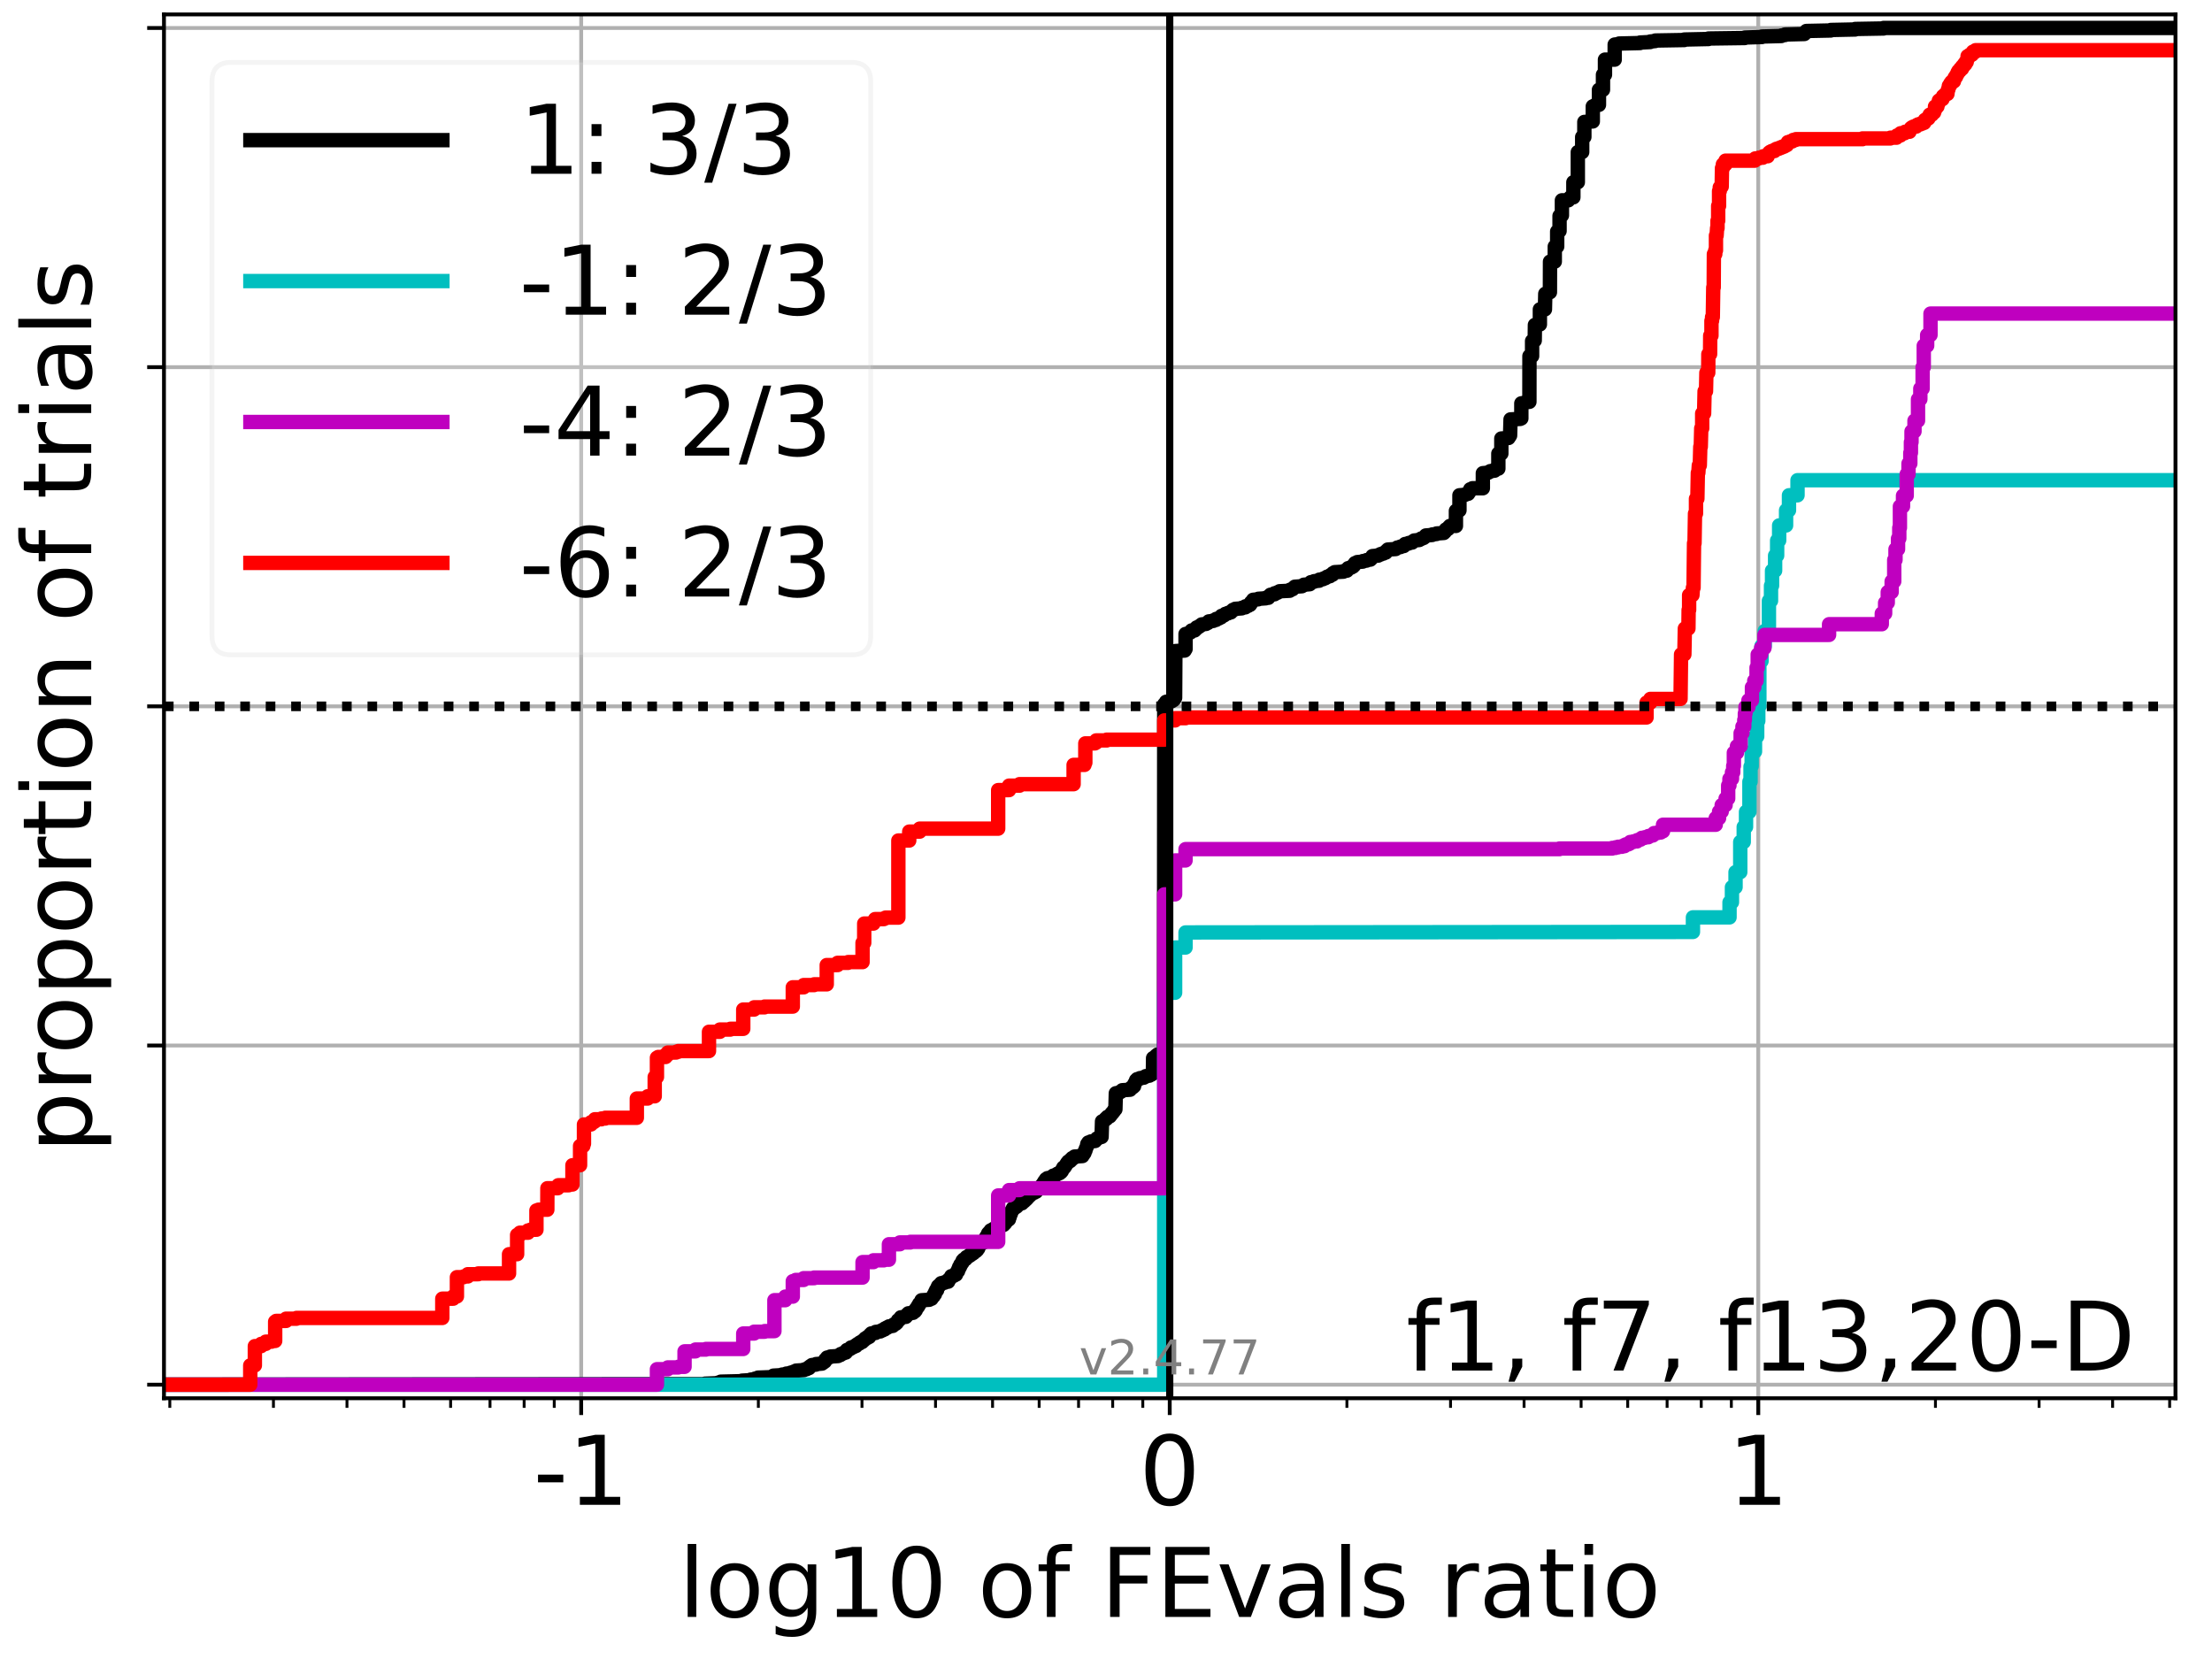 <?xml version="1.0" encoding="utf-8" standalone="no"?>
<!DOCTYPE svg PUBLIC "-//W3C//DTD SVG 1.1//EN"
  "http://www.w3.org/Graphics/SVG/1.1/DTD/svg11.dtd">
<!-- Created with matplotlib (https://matplotlib.org/) -->
<svg height="345.6pt" version="1.1" viewBox="0 0 460.8 345.6" width="460.8pt" xmlns="http://www.w3.org/2000/svg" xmlns:xlink="http://www.w3.org/1999/xlink">
 <defs>
  <style type="text/css">*{stroke-linecap:butt;stroke-linejoin:round;}</style>
 </defs>
 <g id="figure_1">
  <g id="patch_1">
   <path d="M 0 345.6 
L 460.8 345.6 
L 460.8 0 
L 0 0 
z
" style="fill:#ffffff;"/>
  </g>
  <g id="axes_1">
   <g id="patch_2">
    <path d="M 34.16 291.28 
L 453.192 291.28 
L 453.192 3 
L 34.16 3 
z
" style="fill:#ffffff;"/>
   </g>
   <g id="matplotlib.axis_1">
    <g id="xtick_1">
     <g id="line2d_1">
      <path clip-path="url(#p293ba04151)" d="M 121.071 291.28 
L 121.071 3 
" style="fill:none;stroke:#b0b0b0;stroke-linecap:square;stroke-width:0.8;"/>
     </g>
     <g id="line2d_2">
      <defs>
       <path d="M 0 0 
L 0 3.5 
" id="m2ab385f019" style="stroke:#000000;stroke-width:0.8;"/>
      </defs>
      <g>
       <use style="stroke:#000000;stroke-width:0.8;" x="121.071" xlink:href="#m2ab385f019" y="291.28"/>
      </g>
     </g>
     <g id="text_1">
      <!-- -1 -->
      <g transform="translate(111.101 313.477)scale(0.2 -0.2)">
       <defs>
        <path d="M 4.891 31.391 
L 31.203 31.391 
L 31.203 23.391 
L 4.891 23.391 
z
" id="DejaVuSans-45"/>
        <path d="M 12.406 8.297 
L 28.516 8.297 
L 28.516 63.922 
L 10.984 60.406 
L 10.984 69.391 
L 28.422 72.906 
L 38.281 72.906 
L 38.281 8.297 
L 54.391 8.297 
L 54.391 0 
L 12.406 0 
z
" id="DejaVuSans-49"/>
       </defs>
       <use xlink:href="#DejaVuSans-45"/>
       <use x="36.084" xlink:href="#DejaVuSans-49"/>
      </g>
     </g>
    </g>
    <g id="xtick_2">
     <g id="line2d_3">
      <path clip-path="url(#p293ba04151)" d="M 243.676 291.28 
L 243.676 3 
" style="fill:none;stroke:#b0b0b0;stroke-linecap:square;stroke-width:0.8;"/>
     </g>
     <g id="line2d_4">
      <g>
       <use style="stroke:#000000;stroke-width:0.8;" x="243.676" xlink:href="#m2ab385f019" y="291.28"/>
      </g>
     </g>
     <g id="text_2">
      <!-- 0 -->
      <g transform="translate(237.314 313.477)scale(0.2 -0.2)">
       <defs>
        <path d="M 31.781 66.406 
Q 24.172 66.406 20.328 58.906 
Q 16.5 51.422 16.5 36.375 
Q 16.5 21.391 20.328 13.891 
Q 24.172 6.391 31.781 6.391 
Q 39.453 6.391 43.281 13.891 
Q 47.125 21.391 47.125 36.375 
Q 47.125 51.422 43.281 58.906 
Q 39.453 66.406 31.781 66.406 
z
M 31.781 74.219 
Q 44.047 74.219 50.516 64.516 
Q 56.984 54.828 56.984 36.375 
Q 56.984 17.969 50.516 8.266 
Q 44.047 -1.422 31.781 -1.422 
Q 19.531 -1.422 13.062 8.266 
Q 6.594 17.969 6.594 36.375 
Q 6.594 54.828 13.062 64.516 
Q 19.531 74.219 31.781 74.219 
z
" id="DejaVuSans-48"/>
       </defs>
       <use xlink:href="#DejaVuSans-48"/>
      </g>
     </g>
    </g>
    <g id="xtick_3">
     <g id="line2d_5">
      <path clip-path="url(#p293ba04151)" d="M 366.281 291.28 
L 366.281 3 
" style="fill:none;stroke:#b0b0b0;stroke-linecap:square;stroke-width:0.8;"/>
     </g>
     <g id="line2d_6">
      <g>
       <use style="stroke:#000000;stroke-width:0.8;" x="366.281" xlink:href="#m2ab385f019" y="291.28"/>
      </g>
     </g>
     <g id="text_3">
      <!-- 1 -->
      <g transform="translate(359.919 313.477)scale(0.2 -0.2)">
       <use xlink:href="#DejaVuSans-49"/>
      </g>
     </g>
    </g>
    <g id="xtick_4">
     <g id="line2d_7">
      <defs>
       <path d="M 0 0 
L 0 2 
" id="mdf115414f2" style="stroke:#000000;stroke-width:0.6;"/>
      </defs>
      <g>
       <use style="stroke:#000000;stroke-width:0.6;" x="35.374" xlink:href="#mdf115414f2" y="291.28"/>
      </g>
     </g>
    </g>
    <g id="xtick_5">
     <g id="line2d_8">
      <g>
       <use style="stroke:#000000;stroke-width:0.6;" x="56.963" xlink:href="#mdf115414f2" y="291.28"/>
      </g>
     </g>
    </g>
    <g id="xtick_6">
     <g id="line2d_9">
      <g>
       <use style="stroke:#000000;stroke-width:0.6;" x="72.281" xlink:href="#mdf115414f2" y="291.28"/>
      </g>
     </g>
    </g>
    <g id="xtick_7">
     <g id="line2d_10">
      <g>
       <use style="stroke:#000000;stroke-width:0.6;" x="84.163" xlink:href="#mdf115414f2" y="291.28"/>
      </g>
     </g>
    </g>
    <g id="xtick_8">
     <g id="line2d_11">
      <g>
       <use style="stroke:#000000;stroke-width:0.6;" x="93.871" xlink:href="#mdf115414f2" y="291.28"/>
      </g>
     </g>
    </g>
    <g id="xtick_9">
     <g id="line2d_12">
      <g>
       <use style="stroke:#000000;stroke-width:0.6;" x="102.079" xlink:href="#mdf115414f2" y="291.28"/>
      </g>
     </g>
    </g>
    <g id="xtick_10">
     <g id="line2d_13">
      <g>
       <use style="stroke:#000000;stroke-width:0.6;" x="109.189" xlink:href="#mdf115414f2" y="291.28"/>
      </g>
     </g>
    </g>
    <g id="xtick_11">
     <g id="line2d_14">
      <g>
       <use style="stroke:#000000;stroke-width:0.6;" x="115.461" xlink:href="#mdf115414f2" y="291.28"/>
      </g>
     </g>
    </g>
    <g id="xtick_12">
     <g id="line2d_15">
      <g>
       <use style="stroke:#000000;stroke-width:0.6;" x="157.979" xlink:href="#mdf115414f2" y="291.28"/>
      </g>
     </g>
    </g>
    <g id="xtick_13">
     <g id="line2d_16">
      <g>
       <use style="stroke:#000000;stroke-width:0.6;" x="179.568" xlink:href="#mdf115414f2" y="291.28"/>
      </g>
     </g>
    </g>
    <g id="xtick_14">
     <g id="line2d_17">
      <g>
       <use style="stroke:#000000;stroke-width:0.6;" x="194.887" xlink:href="#mdf115414f2" y="291.28"/>
      </g>
     </g>
    </g>
    <g id="xtick_15">
     <g id="line2d_18">
      <g>
       <use style="stroke:#000000;stroke-width:0.6;" x="206.768" xlink:href="#mdf115414f2" y="291.28"/>
      </g>
     </g>
    </g>
    <g id="xtick_16">
     <g id="line2d_19">
      <g>
       <use style="stroke:#000000;stroke-width:0.6;" x="216.476" xlink:href="#mdf115414f2" y="291.28"/>
      </g>
     </g>
    </g>
    <g id="xtick_17">
     <g id="line2d_20">
      <g>
       <use style="stroke:#000000;stroke-width:0.6;" x="224.684" xlink:href="#mdf115414f2" y="291.28"/>
      </g>
     </g>
    </g>
    <g id="xtick_18">
     <g id="line2d_21">
      <g>
       <use style="stroke:#000000;stroke-width:0.6;" x="231.794" xlink:href="#mdf115414f2" y="291.28"/>
      </g>
     </g>
    </g>
    <g id="xtick_19">
     <g id="line2d_22">
      <g>
       <use style="stroke:#000000;stroke-width:0.6;" x="238.066" xlink:href="#mdf115414f2" y="291.28"/>
      </g>
     </g>
    </g>
    <g id="xtick_20">
     <g id="line2d_23">
      <g>
       <use style="stroke:#000000;stroke-width:0.6;" x="280.584" xlink:href="#mdf115414f2" y="291.28"/>
      </g>
     </g>
    </g>
    <g id="xtick_21">
     <g id="line2d_24">
      <g>
       <use style="stroke:#000000;stroke-width:0.6;" x="302.174" xlink:href="#mdf115414f2" y="291.28"/>
      </g>
     </g>
    </g>
    <g id="xtick_22">
     <g id="line2d_25">
      <g>
       <use style="stroke:#000000;stroke-width:0.6;" x="317.492" xlink:href="#mdf115414f2" y="291.28"/>
      </g>
     </g>
    </g>
    <g id="xtick_23">
     <g id="line2d_26">
      <g>
       <use style="stroke:#000000;stroke-width:0.6;" x="329.373" xlink:href="#mdf115414f2" y="291.28"/>
      </g>
     </g>
    </g>
    <g id="xtick_24">
     <g id="line2d_27">
      <g>
       <use style="stroke:#000000;stroke-width:0.6;" x="339.081" xlink:href="#mdf115414f2" y="291.28"/>
      </g>
     </g>
    </g>
    <g id="xtick_25">
     <g id="line2d_28">
      <g>
       <use style="stroke:#000000;stroke-width:0.6;" x="347.289" xlink:href="#mdf115414f2" y="291.28"/>
      </g>
     </g>
    </g>
    <g id="xtick_26">
     <g id="line2d_29">
      <g>
       <use style="stroke:#000000;stroke-width:0.6;" x="354.399" xlink:href="#mdf115414f2" y="291.28"/>
      </g>
     </g>
    </g>
    <g id="xtick_27">
     <g id="line2d_30">
      <g>
       <use style="stroke:#000000;stroke-width:0.6;" x="360.671" xlink:href="#mdf115414f2" y="291.28"/>
      </g>
     </g>
    </g>
    <g id="xtick_28">
     <g id="line2d_31">
      <g>
       <use style="stroke:#000000;stroke-width:0.6;" x="403.189" xlink:href="#mdf115414f2" y="291.28"/>
      </g>
     </g>
    </g>
    <g id="xtick_29">
     <g id="line2d_32">
      <g>
       <use style="stroke:#000000;stroke-width:0.6;" x="424.779" xlink:href="#mdf115414f2" y="291.28"/>
      </g>
     </g>
    </g>
    <g id="xtick_30">
     <g id="line2d_33">
      <g>
       <use style="stroke:#000000;stroke-width:0.6;" x="440.097" xlink:href="#mdf115414f2" y="291.28"/>
      </g>
     </g>
    </g>
    <g id="xtick_31">
     <g id="line2d_34">
      <g>
       <use style="stroke:#000000;stroke-width:0.6;" x="451.978" xlink:href="#mdf115414f2" y="291.28"/>
      </g>
     </g>
    </g>
    <g id="text_4">
     <!-- log10 of FEvals ratio -->
     <g transform="translate(141.371 336.833)scale(0.2 -0.2)">
      <defs>
       <path d="M 9.422 75.984 
L 18.406 75.984 
L 18.406 0 
L 9.422 0 
z
" id="DejaVuSans-108"/>
       <path d="M 30.609 48.391 
Q 23.391 48.391 19.188 42.75 
Q 14.984 37.109 14.984 27.297 
Q 14.984 17.484 19.156 11.844 
Q 23.344 6.203 30.609 6.203 
Q 37.797 6.203 41.984 11.859 
Q 46.188 17.531 46.188 27.297 
Q 46.188 37.016 41.984 42.703 
Q 37.797 48.391 30.609 48.391 
z
M 30.609 56 
Q 42.328 56 49.016 48.375 
Q 55.719 40.766 55.719 27.297 
Q 55.719 13.875 49.016 6.219 
Q 42.328 -1.422 30.609 -1.422 
Q 18.844 -1.422 12.172 6.219 
Q 5.516 13.875 5.516 27.297 
Q 5.516 40.766 12.172 48.375 
Q 18.844 56 30.609 56 
z
" id="DejaVuSans-111"/>
       <path d="M 45.406 27.984 
Q 45.406 37.75 41.375 43.109 
Q 37.359 48.484 30.078 48.484 
Q 22.859 48.484 18.828 43.109 
Q 14.797 37.75 14.797 27.984 
Q 14.797 18.266 18.828 12.891 
Q 22.859 7.516 30.078 7.516 
Q 37.359 7.516 41.375 12.891 
Q 45.406 18.266 45.406 27.984 
z
M 54.391 6.781 
Q 54.391 -7.172 48.188 -13.984 
Q 42 -20.797 29.203 -20.797 
Q 24.469 -20.797 20.266 -20.094 
Q 16.062 -19.391 12.109 -17.922 
L 12.109 -9.188 
Q 16.062 -11.328 19.922 -12.344 
Q 23.781 -13.375 27.781 -13.375 
Q 36.625 -13.375 41.016 -8.766 
Q 45.406 -4.156 45.406 5.172 
L 45.406 9.625 
Q 42.625 4.781 38.281 2.391 
Q 33.938 0 27.875 0 
Q 17.828 0 11.672 7.656 
Q 5.516 15.328 5.516 27.984 
Q 5.516 40.672 11.672 48.328 
Q 17.828 56 27.875 56 
Q 33.938 56 38.281 53.609 
Q 42.625 51.219 45.406 46.391 
L 45.406 54.688 
L 54.391 54.688 
z
" id="DejaVuSans-103"/>
       <path id="DejaVuSans-32"/>
       <path d="M 37.109 75.984 
L 37.109 68.5 
L 28.516 68.5 
Q 23.688 68.5 21.797 66.547 
Q 19.922 64.594 19.922 59.516 
L 19.922 54.688 
L 34.719 54.688 
L 34.719 47.703 
L 19.922 47.703 
L 19.922 0 
L 10.891 0 
L 10.891 47.703 
L 2.297 47.703 
L 2.297 54.688 
L 10.891 54.688 
L 10.891 58.5 
Q 10.891 67.625 15.141 71.797 
Q 19.391 75.984 28.609 75.984 
z
" id="DejaVuSans-102"/>
       <path d="M 9.812 72.906 
L 51.703 72.906 
L 51.703 64.594 
L 19.672 64.594 
L 19.672 43.109 
L 48.578 43.109 
L 48.578 34.812 
L 19.672 34.812 
L 19.672 0 
L 9.812 0 
z
" id="DejaVuSans-70"/>
       <path d="M 9.812 72.906 
L 55.906 72.906 
L 55.906 64.594 
L 19.672 64.594 
L 19.672 43.016 
L 54.391 43.016 
L 54.391 34.719 
L 19.672 34.719 
L 19.672 8.297 
L 56.781 8.297 
L 56.781 0 
L 9.812 0 
z
" id="DejaVuSans-69"/>
       <path d="M 2.984 54.688 
L 12.5 54.688 
L 29.594 8.797 
L 46.688 54.688 
L 56.203 54.688 
L 35.688 0 
L 23.484 0 
z
" id="DejaVuSans-118"/>
       <path d="M 34.281 27.484 
Q 23.391 27.484 19.188 25 
Q 14.984 22.516 14.984 16.5 
Q 14.984 11.719 18.141 8.906 
Q 21.297 6.109 26.703 6.109 
Q 34.188 6.109 38.703 11.406 
Q 43.219 16.703 43.219 25.484 
L 43.219 27.484 
z
M 52.203 31.203 
L 52.203 0 
L 43.219 0 
L 43.219 8.297 
Q 40.141 3.328 35.547 0.953 
Q 30.953 -1.422 24.312 -1.422 
Q 15.922 -1.422 10.953 3.297 
Q 6 8.016 6 15.922 
Q 6 25.141 12.172 29.828 
Q 18.359 34.516 30.609 34.516 
L 43.219 34.516 
L 43.219 35.406 
Q 43.219 41.609 39.141 45 
Q 35.062 48.391 27.688 48.391 
Q 23 48.391 18.547 47.266 
Q 14.109 46.141 10.016 43.891 
L 10.016 52.203 
Q 14.938 54.109 19.578 55.047 
Q 24.219 56 28.609 56 
Q 40.484 56 46.344 49.844 
Q 52.203 43.703 52.203 31.203 
z
" id="DejaVuSans-97"/>
       <path d="M 44.281 53.078 
L 44.281 44.578 
Q 40.484 46.531 36.375 47.5 
Q 32.281 48.484 27.875 48.484 
Q 21.188 48.484 17.844 46.438 
Q 14.5 44.391 14.5 40.281 
Q 14.5 37.156 16.891 35.375 
Q 19.281 33.594 26.516 31.984 
L 29.594 31.297 
Q 39.156 29.25 43.188 25.516 
Q 47.219 21.781 47.219 15.094 
Q 47.219 7.469 41.188 3.016 
Q 35.156 -1.422 24.609 -1.422 
Q 20.219 -1.422 15.453 -0.562 
Q 10.688 0.297 5.422 2 
L 5.422 11.281 
Q 10.406 8.688 15.234 7.391 
Q 20.062 6.109 24.812 6.109 
Q 31.156 6.109 34.562 8.281 
Q 37.984 10.453 37.984 14.406 
Q 37.984 18.062 35.516 20.016 
Q 33.062 21.969 24.703 23.781 
L 21.578 24.516 
Q 13.234 26.266 9.516 29.906 
Q 5.812 33.547 5.812 39.891 
Q 5.812 47.609 11.281 51.797 
Q 16.75 56 26.812 56 
Q 31.781 56 36.172 55.266 
Q 40.578 54.547 44.281 53.078 
z
" id="DejaVuSans-115"/>
       <path d="M 41.109 46.297 
Q 39.594 47.172 37.812 47.578 
Q 36.031 48 33.891 48 
Q 26.266 48 22.188 43.047 
Q 18.109 38.094 18.109 28.812 
L 18.109 0 
L 9.078 0 
L 9.078 54.688 
L 18.109 54.688 
L 18.109 46.188 
Q 20.953 51.172 25.484 53.578 
Q 30.031 56 36.531 56 
Q 37.453 56 38.578 55.875 
Q 39.703 55.766 41.062 55.516 
z
" id="DejaVuSans-114"/>
       <path d="M 18.312 70.219 
L 18.312 54.688 
L 36.812 54.688 
L 36.812 47.703 
L 18.312 47.703 
L 18.312 18.016 
Q 18.312 11.328 20.141 9.422 
Q 21.969 7.516 27.594 7.516 
L 36.812 7.516 
L 36.812 0 
L 27.594 0 
Q 17.188 0 13.234 3.875 
Q 9.281 7.766 9.281 18.016 
L 9.281 47.703 
L 2.688 47.703 
L 2.688 54.688 
L 9.281 54.688 
L 9.281 70.219 
z
" id="DejaVuSans-116"/>
       <path d="M 9.422 54.688 
L 18.406 54.688 
L 18.406 0 
L 9.422 0 
z
M 9.422 75.984 
L 18.406 75.984 
L 18.406 64.594 
L 9.422 64.594 
z
" id="DejaVuSans-105"/>
      </defs>
      <use xlink:href="#DejaVuSans-108"/>
      <use x="27.783" xlink:href="#DejaVuSans-111"/>
      <use x="88.965" xlink:href="#DejaVuSans-103"/>
      <use x="152.441" xlink:href="#DejaVuSans-49"/>
      <use x="216.064" xlink:href="#DejaVuSans-48"/>
      <use x="279.688" xlink:href="#DejaVuSans-32"/>
      <use x="311.475" xlink:href="#DejaVuSans-111"/>
      <use x="372.656" xlink:href="#DejaVuSans-102"/>
      <use x="407.861" xlink:href="#DejaVuSans-32"/>
      <use x="439.648" xlink:href="#DejaVuSans-70"/>
      <use x="497.168" xlink:href="#DejaVuSans-69"/>
      <use x="560.352" xlink:href="#DejaVuSans-118"/>
      <use x="619.531" xlink:href="#DejaVuSans-97"/>
      <use x="680.811" xlink:href="#DejaVuSans-108"/>
      <use x="708.594" xlink:href="#DejaVuSans-115"/>
      <use x="760.693" xlink:href="#DejaVuSans-32"/>
      <use x="792.48" xlink:href="#DejaVuSans-114"/>
      <use x="833.594" xlink:href="#DejaVuSans-97"/>
      <use x="894.873" xlink:href="#DejaVuSans-116"/>
      <use x="934.082" xlink:href="#DejaVuSans-105"/>
      <use x="961.865" xlink:href="#DejaVuSans-111"/>
     </g>
    </g>
   </g>
   <g id="matplotlib.axis_2">
    <g id="ytick_1">
     <g id="line2d_35">
      <path clip-path="url(#p293ba04151)" d="M 34.16 288.454 
L 453.192 288.454 
" style="fill:none;stroke:#b0b0b0;stroke-linecap:square;stroke-width:0.8;"/>
     </g>
     <g id="line2d_36">
      <defs>
       <path d="M 0 0 
L -3.5 0 
" id="m268d0b334c" style="stroke:#000000;stroke-width:0.8;"/>
      </defs>
      <g>
       <use style="stroke:#000000;stroke-width:0.8;" x="34.16" xlink:href="#m268d0b334c" y="288.454"/>
      </g>
     </g>
    </g>
    <g id="ytick_2">
     <g id="line2d_37">
      <path clip-path="url(#p293ba04151)" d="M 34.16 217.797 
L 453.192 217.797 
" style="fill:none;stroke:#b0b0b0;stroke-linecap:square;stroke-width:0.8;"/>
     </g>
     <g id="line2d_38">
      <g>
       <use style="stroke:#000000;stroke-width:0.8;" x="34.16" xlink:href="#m268d0b334c" y="217.797"/>
      </g>
     </g>
    </g>
    <g id="ytick_3">
     <g id="line2d_39">
      <path clip-path="url(#p293ba04151)" d="M 34.16 147.14 
L 453.192 147.14 
" style="fill:none;stroke:#b0b0b0;stroke-linecap:square;stroke-width:0.8;"/>
     </g>
     <g id="line2d_40">
      <g>
       <use style="stroke:#000000;stroke-width:0.8;" x="34.16" xlink:href="#m268d0b334c" y="147.14"/>
      </g>
     </g>
    </g>
    <g id="ytick_4">
     <g id="line2d_41">
      <path clip-path="url(#p293ba04151)" d="M 34.16 76.483 
L 453.192 76.483 
" style="fill:none;stroke:#b0b0b0;stroke-linecap:square;stroke-width:0.8;"/>
     </g>
     <g id="line2d_42">
      <g>
       <use style="stroke:#000000;stroke-width:0.8;" x="34.16" xlink:href="#m268d0b334c" y="76.483"/>
      </g>
     </g>
    </g>
    <g id="ytick_5">
     <g id="line2d_43">
      <path clip-path="url(#p293ba04151)" d="M 34.16 5.826 
L 453.192 5.826 
" style="fill:none;stroke:#b0b0b0;stroke-linecap:square;stroke-width:0.8;"/>
     </g>
     <g id="line2d_44">
      <g>
       <use style="stroke:#000000;stroke-width:0.8;" x="34.16" xlink:href="#m268d0b334c" y="5.826"/>
      </g>
     </g>
    </g>
    <g id="text_5">
     <!-- proportion of trials -->
     <g transform="translate(19.001 240.146)rotate(-90)scale(0.2 -0.2)">
      <defs>
       <path d="M 18.109 8.203 
L 18.109 -20.797 
L 9.078 -20.797 
L 9.078 54.688 
L 18.109 54.688 
L 18.109 46.391 
Q 20.953 51.266 25.266 53.625 
Q 29.594 56 35.594 56 
Q 45.562 56 51.781 48.094 
Q 58.016 40.188 58.016 27.297 
Q 58.016 14.406 51.781 6.484 
Q 45.562 -1.422 35.594 -1.422 
Q 29.594 -1.422 25.266 0.953 
Q 20.953 3.328 18.109 8.203 
z
M 48.688 27.297 
Q 48.688 37.203 44.609 42.844 
Q 40.531 48.484 33.406 48.484 
Q 26.266 48.484 22.188 42.844 
Q 18.109 37.203 18.109 27.297 
Q 18.109 17.391 22.188 11.75 
Q 26.266 6.109 33.406 6.109 
Q 40.531 6.109 44.609 11.75 
Q 48.688 17.391 48.688 27.297 
z
" id="DejaVuSans-112"/>
       <path d="M 54.891 33.016 
L 54.891 0 
L 45.906 0 
L 45.906 32.719 
Q 45.906 40.484 42.875 44.328 
Q 39.844 48.188 33.797 48.188 
Q 26.516 48.188 22.312 43.547 
Q 18.109 38.922 18.109 30.906 
L 18.109 0 
L 9.078 0 
L 9.078 54.688 
L 18.109 54.688 
L 18.109 46.188 
Q 21.344 51.125 25.703 53.562 
Q 30.078 56 35.797 56 
Q 45.219 56 50.047 50.172 
Q 54.891 44.344 54.891 33.016 
z
" id="DejaVuSans-110"/>
      </defs>
      <use xlink:href="#DejaVuSans-112"/>
      <use x="63.477" xlink:href="#DejaVuSans-114"/>
      <use x="102.34" xlink:href="#DejaVuSans-111"/>
      <use x="163.521" xlink:href="#DejaVuSans-112"/>
      <use x="226.998" xlink:href="#DejaVuSans-111"/>
      <use x="288.18" xlink:href="#DejaVuSans-114"/>
      <use x="329.293" xlink:href="#DejaVuSans-116"/>
      <use x="368.502" xlink:href="#DejaVuSans-105"/>
      <use x="396.285" xlink:href="#DejaVuSans-111"/>
      <use x="457.467" xlink:href="#DejaVuSans-110"/>
      <use x="520.846" xlink:href="#DejaVuSans-32"/>
      <use x="552.633" xlink:href="#DejaVuSans-111"/>
      <use x="613.814" xlink:href="#DejaVuSans-102"/>
      <use x="649.02" xlink:href="#DejaVuSans-32"/>
      <use x="680.807" xlink:href="#DejaVuSans-116"/>
      <use x="720.016" xlink:href="#DejaVuSans-114"/>
      <use x="761.129" xlink:href="#DejaVuSans-105"/>
      <use x="788.912" xlink:href="#DejaVuSans-97"/>
      <use x="850.191" xlink:href="#DejaVuSans-108"/>
      <use x="877.975" xlink:href="#DejaVuSans-115"/>
     </g>
    </g>
   </g>
   <g id="line2d_45">
    <path clip-path="url(#p293ba04151)" d="M 34.16 288.454 
L 146.849 288.349 
L 146.849 288.244 
L 149.554 288.14 
L 149.554 288.035 
L 150.148 287.93 
L 150.148 287.826 
L 154.561 287.721 
L 154.561 287.616 
L 156.353 287.512 
L 156.353 287.407 
L 157.266 287.302 
L 157.266 287.198 
L 157.91 287.093 
L 157.91 286.988 
L 160.766 286.884 
L 160.766 286.779 
L 161.112 286.674 
L 161.112 286.57 
L 162.884 286.465 
L 162.884 286.36 
L 163.789 286.256 
L 163.789 286.151 
L 164.713 286.046 
L 164.713 285.941 
L 165.355 285.837 
L 165.355 285.732 
L 165.841 285.627 
L 165.841 285.523 
L 167.472 285.418 
L 167.472 285.313 
L 168.059 285.209 
L 168.059 285.104 
L 168.534 284.999 
L 168.546 284.79 
L 168.824 284.685 
L 168.824 284.581 
L 169.126 284.476 
L 169.126 284.371 
L 169.994 284.267 
L 169.994 284.162 
L 171.243 284.057 
L 171.243 283.953 
L 171.538 283.848 
L 171.538 283.743 
L 171.826 283.639 
L 171.937 283.22 
L 172.247 283.115 
L 172.305 282.801 
L 172.975 282.697 
L 172.975 282.592 
L 174.582 282.487 
L 174.582 282.382 
L 175.069 282.278 
L 175.144 282.068 
L 175.634 281.964 
L 175.634 281.859 
L 176.207 281.754 
L 176.283 281.545 
L 176.376 281.44 
L 176.415 281.231 
L 176.901 281.126 
L 176.901 281.022 
L 177.262 280.917 
L 177.268 280.708 
L 177.849 280.603 
L 177.849 280.498 
L 178.323 280.394 
L 178.354 280.184 
L 178.655 280.08 
L 178.655 279.975 
L 179.054 279.87 
L 179.13 279.661 
L 179.617 279.556 
L 179.646 279.347 
L 179.959 279.242 
L 179.959 279.137 
L 180.186 279.033 
L 180.233 278.823 
L 180.687 278.719 
L 180.708 278.509 
L 181.076 278.509 
L 181.076 278.405 
L 181.076 278.3 
L 181.29 278.195 
L 181.29 277.986 
L 181.505 277.986 
L 181.505 277.881 
L 181.505 277.777 
L 182.404 277.672 
L 182.412 277.463 
L 183.389 277.358 
L 183.389 277.253 
L 183.842 277.149 
L 183.842 277.044 
L 184.293 276.939 
L 184.372 276.73 
L 184.781 276.625 
L 184.781 276.521 
L 185.178 276.416 
L 185.178 276.311 
L 185.983 276.207 
L 185.983 276.102 
L 186.204 275.997 
L 186.204 275.893 
L 186.58 275.788 
L 186.58 275.683 
L 186.817 275.578 
L 186.892 275.369 
L 187.011 275.264 
L 187.056 275.055 
L 187.354 274.95 
L 187.41 274.741 
L 187.651 274.636 
L 187.656 274.427 
L 188.706 274.322 
L 188.788 274.008 
L 189.002 274.008 
L 189.002 273.904 
L 189.002 273.799 
L 189.217 273.799 
L 189.217 273.694 
L 189.217 273.59 
L 190.2 273.485 
L 190.213 273.276 
L 190.612 273.171 
L 190.612 273.066 
L 190.772 272.962 
L 190.824 272.648 
L 190.986 272.543 
L 191.058 272.333 
L 191.225 272.229 
L 191.239 272.019 
L 191.411 271.915 
L 191.481 271.601 
L 191.667 271.496 
L 191.767 271.287 
L 191.885 271.182 
L 191.967 270.868 
L 193.586 270.763 
L 193.586 270.659 
L 194.055 270.554 
L 194.055 270.449 
L 194.181 270.345 
L 194.292 270.135 
L 194.472 270.031 
L 194.529 269.717 
L 194.761 269.612 
L 194.796 269.193 
L 194.977 269.089 
L 194.993 268.774 
L 195.207 268.774 
L 195.207 268.67 
L 195.275 268.251 
L 195.422 268.146 
L 195.422 267.937 
L 195.705 267.832 
L 195.773 267.623 
L 196.052 267.518 
L 196.061 267.309 
L 196.79 267.204 
L 196.79 267.1 
L 197.523 266.995 
L 197.605 266.576 
L 197.822 266.472 
L 197.822 266.367 
L 197.996 266.262 
L 197.996 266.158 
L 198.164 266.053 
L 198.17 265.844 
L 198.757 265.739 
L 198.757 265.634 
L 199.149 265.529 
L 199.231 265.215 
L 199.346 265.111 
L 199.378 264.901 
L 199.582 264.797 
L 199.639 264.378 
L 199.796 264.273 
L 199.799 263.959 
L 200.01 263.855 
L 200.068 263.436 
L 200.282 263.331 
L 200.361 263.017 
L 200.497 263.017 
L 200.497 262.913 
L 200.542 262.599 
L 200.734 262.494 
L 200.734 262.389 
L 201.168 262.285 
L 201.27 262.075 
L 201.349 261.97 
L 201.349 261.866 
L 201.747 261.761 
L 201.747 261.656 
L 202.077 261.552 
L 202.107 261.342 
L 202.529 261.238 
L 202.529 261.133 
L 202.827 261.028 
L 202.926 260.819 
L 203.124 260.714 
L 203.124 260.61 
L 203.353 260.61 
L 203.353 260.505 
L 203.353 260.4 
L 203.567 260.4 
L 203.567 260.296 
L 203.655 260.086 
L 203.782 260.086 
L 203.782 259.982 
L 203.849 259.563 
L 204.02 259.563 
L 204.02 259.458 
L 204.02 259.354 
L 204.235 259.249 
L 204.235 259.04 
L 204.722 258.935 
L 204.722 258.83 
L 205.085 258.726 
L 205.167 258.516 
L 205.28 258.411 
L 205.385 257.783 
L 205.572 257.679 
L 205.583 257.469 
L 205.778 257.365 
L 205.844 256.946 
L 206.03 256.841 
L 206.03 256.737 
L 206.326 256.632 
L 206.372 256.318 
L 206.768 256.213 
L 206.768 256.109 
L 207.112 256.004 
L 207.112 255.899 
L 207.749 255.795 
L 207.749 255.69 
L 208.072 255.585 
L 208.072 255.481 
L 208.62 255.376 
L 208.62 255.271 
L 209.074 255.166 
L 209.094 254.957 
L 209.371 254.852 
L 209.371 254.643 
L 209.585 254.538 
L 209.585 254.329 
L 209.8 254.329 
L 209.8 254.224 
L 209.8 254.12 
L 210.178 254.015 
L 210.218 253.596 
L 210.352 253.492 
L 210.433 252.968 
L 210.577 252.864 
L 210.658 252.34 
L 210.791 252.34 
L 210.791 252.236 
L 210.791 252.131 
L 210.967 252.026 
L 211.005 251.712 
L 211.441 251.607 
L 211.498 251.398 
L 211.756 251.398 
L 211.756 251.293 
L 211.756 251.189 
L 211.97 251.189 
L 211.97 251.084 
L 211.97 250.979 
L 212.184 250.979 
L 212.184 250.875 
L 212.184 250.77 
L 212.895 250.665 
L 212.895 250.561 
L 213.115 250.456 
L 213.115 250.351 
L 213.37 250.247 
L 213.413 250.037 
L 213.71 249.933 
L 213.71 249.828 
L 213.923 249.723 
L 213.943 249.514 
L 214.204 249.409 
L 214.204 249.305 
L 214.397 249.2 
L 214.397 249.095 
L 214.639 248.991 
L 214.658 248.781 
L 214.875 248.677 
L 214.875 248.572 
L 215.445 248.467 
L 215.445 248.362 
L 215.844 248.258 
L 215.919 248.048 
L 216.087 247.944 
L 216.087 247.839 
L 216.28 247.734 
L 216.317 247.525 
L 216.686 247.42 
L 216.748 247.211 
L 216.984 247.106 
L 217.023 246.897 
L 217.259 246.792 
L 217.335 246.478 
L 217.49 246.374 
L 217.595 246.06 
L 217.809 245.955 
L 217.893 245.641 
L 218.19 245.536 
L 218.19 245.432 
L 218.926 245.327 
L 218.926 245.222 
L 219.322 245.118 
L 219.418 244.908 
L 219.961 244.803 
L 219.961 244.699 
L 220.311 244.594 
L 220.311 244.489 
L 220.768 244.385 
L 220.768 244.28 
L 221.029 244.175 
L 221.029 244.071 
L 221.201 243.966 
L 221.269 243.652 
L 221.45 243.547 
L 221.498 243.233 
L 221.79 243.129 
L 221.887 242.919 
L 221.987 242.815 
L 222.086 242.605 
L 222.186 242.501 
L 222.284 242.291 
L 222.482 242.187 
L 222.525 241.977 
L 222.933 241.873 
L 222.933 241.663 
L 223.147 241.663 
L 223.147 241.559 
L 223.147 241.454 
L 223.362 241.454 
L 223.362 241.349 
L 223.362 241.244 
L 223.832 241.14 
L 223.858 240.93 
L 225.486 240.826 
L 225.584 240.616 
L 225.696 240.512 
L 225.696 240.302 
L 225.91 240.198 
L 225.994 239.779 
L 226.124 239.674 
L 226.208 239.256 
L 226.291 239.151 
L 226.396 238.837 
L 226.423 238.837 
L 226.423 238.732 
L 226.505 238.314 
L 226.719 238.209 
L 226.719 237.999 
L 227.235 237.895 
L 227.235 237.79 
L 228.144 237.685 
L 228.201 237.476 
L 228.437 237.371 
L 228.513 237.162 
L 228.893 237.057 
L 228.893 236.953 
L 229.479 236.848 
L 229.575 233.603 
L 229.997 233.498 
L 230.077 233.289 
L 230.279 233.184 
L 230.279 233.184 
L 230.279 233.08 
L 230.493 233.08 
L 230.493 232.975 
L 230.493 232.87 
L 230.708 232.87 
L 230.708 232.766 
L 230.708 232.661 
L 231.199 232.556 
L 231.262 232.347 
L 231.452 232.242 
L 231.558 231.928 
L 231.794 231.824 
L 231.836 231.614 
L 232.032 231.51 
L 232.114 231.195 
L 232.358 231.091 
L 232.45 227.741 
L 233.176 227.636 
L 233.176 227.532 
L 233.523 227.427 
L 233.523 227.322 
L 233.785 227.218 
L 233.785 227.113 
L 235.408 227.008 
L 235.408 226.904 
L 235.588 226.799 
L 235.623 226.59 
L 236.02 226.485 
L 236.052 226.276 
L 236.245 226.276 
L 236.245 226.171 
L 236.317 225.752 
L 236.459 225.648 
L 236.547 225.334 
L 236.673 225.229 
L 236.673 225.02 
L 236.881 224.915 
L 236.881 224.81 
L 237.456 224.706 
L 237.456 224.601 
L 238.285 224.496 
L 238.285 224.392 
L 238.68 224.287 
L 238.68 224.182 
L 239.438 224.077 
L 239.438 223.973 
L 239.848 223.868 
L 239.848 223.763 
L 240.164 223.659 
L 240.213 220.414 
L 240.609 220.309 
L 240.658 220.1 
L 240.869 219.995 
L 240.869 219.89 
L 241.13 219.786 
L 241.13 219.681 
L 241.748 219.576 
L 241.748 219.472 
L 242.201 219.367 
L 242.201 219.262 
L 242.489 219.262 
L 242.489 219.158 
L 242.531 146.721 
L 242.703 146.721 
L 242.703 146.617 
L 242.796 146.407 
L 242.918 146.407 
L 242.918 146.303 
L 242.918 146.198 
L 244.065 146.093 
L 244.065 145.989 
L 244.418 145.884 
L 244.418 145.675 
L 244.632 145.675 
L 244.632 145.57 
L 244.653 145.36 
L 244.797 145.36 
L 244.797 145.256 
L 244.851 135.626 
L 246.784 135.521 
L 246.835 135.207 
L 246.971 135.207 
L 246.971 135.102 
L 246.971 132.067 
L 247.622 131.962 
L 247.622 131.857 
L 247.993 131.753 
L 248.042 131.543 
L 248.23 131.438 
L 248.23 131.334 
L 248.858 131.334 
L 248.858 131.229 
L 248.858 131.124 
L 249.071 131.124 
L 249.071 131.02 
L 249.071 130.915 
L 249.286 130.915 
L 249.286 130.81 
L 249.286 130.706 
L 249.74 130.601 
L 249.74 130.496 
L 250.045 130.392 
L 250.045 130.287 
L 250.327 130.182 
L 250.327 130.078 
L 251.247 129.973 
L 251.247 129.868 
L 251.643 129.764 
L 251.643 129.659 
L 251.812 129.554 
L 251.812 129.45 
L 252.75 129.345 
L 252.75 129.24 
L 253.34 129.136 
L 253.365 128.926 
L 253.952 128.822 
L 253.952 128.717 
L 254.361 128.612 
L 254.458 128.298 
L 255.008 128.193 
L 255.008 128.089 
L 255.269 127.984 
L 255.269 127.879 
L 255.83 127.775 
L 255.83 127.67 
L 256.418 127.565 
L 256.418 127.461 
L 256.616 127.356 
L 256.616 127.251 
L 256.85 127.147 
L 256.85 127.042 
L 257.302 126.937 
L 257.302 126.833 
L 258.682 126.728 
L 258.682 126.623 
L 259.431 126.519 
L 259.448 126.309 
L 260.02 126.205 
L 260.02 126.1 
L 260.415 125.995 
L 260.512 125.681 
L 260.623 125.681 
L 260.623 125.577 
L 260.623 125.472 
L 260.837 125.367 
L 260.837 125.367 
L 260.923 125.158 
L 261.051 125.158 
L 261.051 125.053 
L 261.051 124.949 
L 262.128 124.844 
L 262.128 124.739 
L 263.686 124.634 
L 263.686 124.53 
L 264.224 124.53 
L 264.224 124.425 
L 264.224 124.32 
L 264.438 124.216 
L 264.438 124.216 
L 264.438 124.111 
L 264.653 124.111 
L 264.653 124.006 
L 264.653 123.902 
L 265.51 123.797 
L 265.518 123.588 
L 266.126 123.483 
L 266.126 123.378 
L 266.541 123.274 
L 266.541 123.169 
L 268.658 123.064 
L 268.72 122.855 
L 269.268 122.75 
L 269.268 122.646 
L 269.491 122.541 
L 269.491 122.436 
L 269.728 122.332 
L 269.728 122.227 
L 271.213 122.122 
L 271.213 122.018 
L 271.622 121.913 
L 271.622 121.808 
L 272.839 121.704 
L 272.893 121.494 
L 273.062 121.389 
L 273.062 121.285 
L 273.748 121.18 
L 273.748 121.075 
L 274.801 120.971 
L 274.814 120.761 
L 275.607 120.657 
L 275.607 120.552 
L 276.104 120.447 
L 276.104 120.343 
L 276.464 120.238 
L 276.464 120.133 
L 277.056 120.029 
L 277.128 119.819 
L 277.601 119.715 
L 277.677 119.401 
L 278.041 119.296 
L 278.041 119.191 
L 279.856 119.087 
L 279.856 118.982 
L 280.584 118.877 
L 280.681 118.668 
L 280.803 118.563 
L 280.85 118.354 
L 281.467 118.249 
L 281.467 118.145 
L 281.849 118.04 
L 281.849 117.83 
L 282.063 117.83 
L 282.063 117.726 
L 282.137 117.516 
L 282.278 117.516 
L 282.278 117.412 
L 282.278 117.307 
L 282.724 117.202 
L 282.724 117.098 
L 283.892 116.993 
L 283.892 116.888 
L 284.678 116.784 
L 284.678 116.679 
L 285.474 116.574 
L 285.474 116.365 
L 285.688 116.365 
L 285.688 116.26 
L 285.688 116.156 
L 285.903 116.051 
L 285.903 115.842 
L 287.117 115.737 
L 287.117 115.632 
L 287.59 115.528 
L 287.59 115.423 
L 288.187 115.318 
L 288.187 115.214 
L 288.685 115.109 
L 288.685 114.9 
L 288.899 114.795 
L 288.899 114.795 
L 288.899 114.69 
L 289.114 114.69 
L 289.114 114.586 
L 289.114 114.481 
L 290.742 114.376 
L 290.742 114.271 
L 291.08 114.167 
L 291.08 114.062 
L 291.758 113.957 
L 291.758 113.853 
L 292.439 113.748 
L 292.477 113.539 
L 292.7 113.434 
L 292.7 113.329 
L 293.437 113.225 
L 293.437 113.12 
L 294.189 113.015 
L 294.282 112.806 
L 294.594 112.701 
L 294.594 112.597 
L 295.656 112.492 
L 295.656 112.387 
L 296.064 112.283 
L 296.064 112.178 
L 296.563 112.073 
L 296.563 111.969 
L 296.84 111.864 
L 296.84 111.759 
L 297.02 111.655 
L 297.02 111.55 
L 298.354 111.445 
L 298.354 111.341 
L 299.275 111.236 
L 299.275 111.131 
L 300.768 111.026 
L 300.768 110.817 
L 300.982 110.817 
L 300.982 110.712 
L 301.057 110.503 
L 301.196 110.503 
L 301.196 110.398 
L 301.196 110.294 
L 301.666 110.189 
L 301.704 109.98 
L 301.843 109.875 
L 301.843 109.77 
L 302.041 109.666 
L 302.041 109.561 
L 303.295 109.561 
L 303.295 109.456 
L 303.295 106.421 
L 304.029 106.316 
L 304.029 103.176 
L 305.237 103.071 
L 305.237 102.966 
L 305.85 102.862 
L 305.85 102.652 
L 306.063 102.548 
L 306.146 102.234 
L 306.278 102.129 
L 306.278 101.92 
L 306.739 101.815 
L 306.739 101.71 
L 308.905 101.71 
L 308.905 101.606 
L 308.905 98.57 
L 310.042 98.465 
L 310.042 98.361 
L 310.438 98.256 
L 310.438 98.151 
L 311.353 98.047 
L 311.358 97.837 
L 311.619 97.733 
L 311.619 97.628 
L 312.133 97.628 
L 312.133 97.523 
L 312.133 94.488 
L 312.755 94.488 
L 312.755 94.383 
L 312.755 91.347 
L 314.247 91.243 
L 314.291 90.929 
L 314.461 90.929 
L 314.461 90.824 
L 314.461 90.719 
L 314.581 90.719 
L 314.581 90.615 
L 314.675 87.37 
L 316.701 87.265 
L 316.701 87.16 
L 316.922 87.16 
L 316.922 87.055 
L 316.922 84.02 
L 317.694 83.915 
L 317.694 83.811 
L 318.603 83.706 
L 318.613 74.18 
L 319.164 74.18 
L 319.164 74.076 
L 319.164 71.04 
L 319.711 70.935 
L 319.75 67.69 
L 320.786 67.586 
L 320.786 64.445 
L 321.841 64.445 
L 321.841 64.341 
L 321.911 61.2 
L 322.499 61.096 
L 322.499 60.991 
L 322.875 60.886 
L 322.895 54.501 
L 323.889 54.501 
L 323.889 54.396 
L 323.889 51.361 
L 324.389 51.361 
L 324.389 51.256 
L 324.389 48.22 
L 324.884 48.116 
L 324.884 44.975 
L 325.375 44.871 
L 325.375 41.73 
L 326.704 41.73 
L 326.704 41.626 
L 326.704 41.521 
L 326.918 41.416 
L 326.918 41.416 
L 326.918 41.312 
L 327.132 41.312 
L 327.132 41.207 
L 327.132 41.102 
L 327.763 41.102 
L 327.763 40.998 
L 327.763 37.962 
L 328.689 37.962 
L 328.689 37.857 
L 328.689 31.681 
L 329.599 31.681 
L 329.599 31.577 
L 329.599 28.541 
L 330.049 28.541 
L 330.049 28.436 
L 330.049 25.401 
L 331.809 25.296 
L 331.809 22.156 
L 332.207 22.051 
L 332.207 21.947 
L 333.092 21.842 
L 333.092 18.702 
L 333.931 18.702 
L 333.931 18.597 
L 333.931 15.561 
L 334.345 15.561 
L 334.345 15.457 
L 334.345 12.421 
L 336.37 12.421 
L 336.37 12.316 
L 336.37 9.281 
L 337.294 9.176 
L 337.294 9.071 
L 341.646 8.967 
L 341.646 8.862 
L 343.764 8.757 
L 343.764 8.653 
L 344.825 8.548 
L 344.825 8.443 
L 350.874 8.339 
L 350.874 8.234 
L 355.909 8.129 
L 355.909 8.024 
L 363.461 7.92 
L 363.461 7.815 
L 367.044 7.71 
L 367.044 7.606 
L 371.081 7.501 
L 371.081 7.396 
L 371.866 7.292 
L 371.866 7.187 
L 375.873 7.082 
L 375.873 6.873 
L 376.087 6.873 
L 376.087 6.768 
L 376.087 6.664 
L 376.302 6.664 
L 376.302 6.559 
L 376.302 6.454 
L 381.377 6.35 
L 381.377 6.245 
L 386.464 6.14 
L 386.464 6.036 
L 392.378 5.931 
L 392.378 5.826 
L 453.192 5.826 
L 453.192 5.826 
" style="fill:none;stroke:#000000;stroke-linecap:square;stroke-width:3;"/>
   </g>
   <g id="line2d_46">
    <path clip-path="url(#p293ba04151)" style="fill:none;stroke:#000000;stroke-linecap:square;stroke-width:3;"/>
   </g>
   <g id="line2d_47">
    <path clip-path="url(#p293ba04151)" d="M 34.16 288.454 
L 242.531 288.454 
L 242.531 288.349 
L 242.531 206.806 
L 244.797 206.806 
L 244.797 206.701 
L 244.797 197.385 
L 246.971 197.385 
L 246.971 197.28 
L 246.971 194.245 
L 352.672 194.14 
L 352.672 194.14 
L 352.672 191.104 
L 360.292 191.104 
L 360.292 191 
L 360.292 187.964 
L 360.797 187.964 
L 360.797 187.859 
L 360.797 184.824 
L 361.545 184.824 
L 361.545 184.719 
L 361.545 181.683 
L 362.526 181.683 
L 362.526 181.579 
L 362.526 175.403 
L 363.251 175.403 
L 363.251 175.298 
L 363.251 172.262 
L 363.728 172.262 
L 363.728 172.158 
L 363.728 169.122 
L 364.437 169.122 
L 364.437 169.017 
L 364.437 162.842 
L 364.671 162.842 
L 364.671 162.737 
L 364.671 159.701 
L 364.904 159.597 
L 364.904 159.597 
L 364.904 156.561 
L 365.597 156.561 
L 365.597 156.456 
L 365.597 153.421 
L 366.054 153.421 
L 366.054 153.316 
L 366.054 150.28 
L 366.281 150.176 
L 366.281 150.176 
L 366.281 147.14 
L 366.507 147.14 
L 366.507 147.035 
L 366.507 137.719 
L 366.957 137.719 
L 366.957 137.614 
L 366.957 134.579 
L 367.624 134.579 
L 367.624 134.474 
L 367.624 131.438 
L 368.5 131.438 
L 368.5 131.334 
L 368.5 125.158 
L 368.933 125.158 
L 368.933 125.053 
L 368.933 122.018 
L 369.148 122.018 
L 369.148 121.913 
L 369.148 118.877 
L 369.788 118.877 
L 369.788 118.773 
L 369.788 115.737 
L 370.211 115.737 
L 370.211 115.632 
L 370.211 112.597 
L 370.63 112.597 
L 370.63 112.492 
L 370.63 109.456 
L 372.072 109.456 
L 372.072 109.352 
L 372.072 106.316 
L 372.678 106.316 
L 372.678 106.211 
L 372.678 103.176 
L 374.457 103.176 
L 374.457 103.071 
L 374.457 100.035 
L 453.192 100.035 
L 453.192 100.035 
" style="fill:none;stroke:#00bfbf;stroke-linecap:square;stroke-width:3;"/>
   </g>
   <g id="line2d_48">
    <path clip-path="url(#p293ba04151)" style="fill:none;stroke:#00bfbf;stroke-linecap:square;stroke-width:3;"/>
   </g>
   <g id="line2d_49">
    <path clip-path="url(#p293ba04151)" d="M 34.16 288.454 
L 136.854 288.454 
L 136.854 285.231 
L 139.12 285.231 
L 139.12 284.859 
L 141.294 284.859 
L 141.294 284.735 
L 142.603 284.735 
L 142.603 281.512 
L 144.869 281.512 
L 144.869 281.14 
L 147.043 281.14 
L 147.043 281.016 
L 154.832 281.016 
L 154.832 277.793 
L 157.099 277.793 
L 157.099 277.421 
L 159.272 277.421 
L 159.272 277.297 
L 161.323 277.297 
L 161.323 270.851 
L 163.589 270.851 
L 163.589 270.108 
L 165.155 270.108 
L 165.155 266.885 
L 165.762 266.885 
L 165.762 266.637 
L 167.421 266.637 
L 167.421 266.265 
L 169.595 266.265 
L 169.595 266.141 
L 179.684 266.141 
L 179.684 262.918 
L 181.95 262.918 
L 181.95 262.546 
L 184.124 262.546 
L 184.124 262.422 
L 185.178 262.422 
L 185.178 259.199 
L 187.445 259.199 
L 187.445 258.827 
L 189.618 258.827 
L 189.618 258.703 
L 207.938 258.703 
L 207.938 249.035 
L 210.205 249.035 
L 210.205 247.919 
L 212.378 247.919 
L 212.378 247.547 
L 242.531 247.547 
L 242.531 186.311 
L 244.797 186.311 
L 244.797 179.245 
L 246.971 179.245 
L 246.971 176.89 
L 324.848 176.89 
L 324.848 176.766 
L 335.829 176.766 
L 335.829 176.642 
L 336.523 176.642 
L 336.523 176.518 
L 337.072 176.518 
L 337.072 176.394 
L 337.885 176.394 
L 337.885 176.27 
L 338.42 176.27 
L 338.42 176.023 
L 338.685 176.023 
L 338.685 175.899 
L 339.213 175.899 
L 339.213 175.775 
L 339.474 175.775 
L 339.474 175.651 
L 339.605 175.651 
L 339.605 175.403 
L 340.252 175.403 
L 340.252 175.279 
L 341.018 175.279 
L 341.018 175.031 
L 341.397 175.031 
L 341.397 174.907 
L 341.773 174.907 
L 341.773 174.783 
L 341.898 174.783 
L 341.898 174.659 
L 342.022 174.659 
L 342.022 174.535 
L 342.641 174.535 
L 342.641 174.411 
L 343.374 174.411 
L 343.374 174.163 
L 343.857 174.163 
L 343.857 174.039 
L 344.335 174.039 
L 344.335 173.791 
L 344.573 173.791 
L 344.573 173.543 
L 345.28 173.543 
L 345.28 173.419 
L 345.977 173.419 
L 345.977 173.171 
L 346.437 173.171 
L 346.437 171.808 
L 357.418 171.808 
L 357.418 170.444 
L 358.113 170.444 
L 358.113 169.081 
L 358.661 169.081 
L 358.661 167.717 
L 359.474 167.717 
L 359.474 166.354 
L 360.01 166.354 
L 360.01 163.627 
L 360.275 163.627 
L 360.275 162.263 
L 360.802 162.263 
L 360.802 160.899 
L 361.064 160.899 
L 361.064 159.536 
L 361.194 159.536 
L 361.194 156.809 
L 361.841 156.809 
L 361.841 155.445 
L 362.607 155.445 
L 362.607 152.718 
L 362.986 152.718 
L 362.986 151.355 
L 363.363 151.355 
L 363.363 149.991 
L 363.488 149.991 
L 363.488 148.628 
L 363.612 148.628 
L 363.612 147.264 
L 364.231 147.264 
L 364.231 145.9 
L 364.963 145.9 
L 364.963 143.173 
L 365.446 143.173 
L 365.446 141.81 
L 365.925 141.81 
L 365.925 139.083 
L 366.163 139.083 
L 366.163 136.356 
L 366.869 136.356 
L 366.869 134.992 
L 367.567 134.992 
L 367.567 132.265 
L 381.03 132.265 
L 381.03 130.034 
L 392.011 130.034 
L 392.011 127.802 
L 392.705 127.802 
L 392.705 125.571 
L 393.254 125.571 
L 393.254 123.34 
L 394.067 123.34 
L 394.067 121.109 
L 394.602 121.109 
L 394.602 116.646 
L 394.868 116.646 
L 394.868 114.415 
L 395.395 114.415 
L 395.395 112.183 
L 395.656 112.183 
L 395.656 109.952 
L 395.787 109.952 
L 395.787 105.49 
L 396.434 105.49 
L 396.434 103.258 
L 397.2 103.258 
L 397.2 98.796 
L 397.579 98.796 
L 397.579 96.565 
L 397.955 96.565 
L 397.955 94.333 
L 398.08 94.333 
L 398.08 92.102 
L 398.205 92.102 
L 398.205 89.871 
L 398.823 89.871 
L 398.823 87.639 
L 399.556 87.639 
L 399.556 83.177 
L 400.039 83.177 
L 400.039 80.946 
L 400.517 80.946 
L 400.517 76.483 
L 400.755 76.483 
L 400.755 72.021 
L 401.462 72.021 
L 401.462 69.789 
L 402.159 69.789 
L 402.159 65.327 
L 453.192 65.327 
L 453.192 65.327 
" style="fill:none;stroke:#bf00bf;stroke-linecap:square;stroke-width:3;"/>
   </g>
   <g id="line2d_50">
    <path clip-path="url(#p293ba04151)" style="fill:none;stroke:#bf00bf;stroke-linecap:square;stroke-width:3;"/>
   </g>
   <g id="line2d_51">
    <path clip-path="url(#p293ba04151)" d="M 34.16 288.454 
L 52.131 288.454 
L 52.131 284.438 
L 53.091 284.438 
L 53.091 280.423 
L 54.397 280.423 
L 54.397 279.959 
L 55.357 279.959 
L 55.357 279.496 
L 56.571 279.496 
L 56.571 279.342 
L 57.323 279.342 
L 57.323 275.326 
L 57.531 275.326 
L 57.531 275.172 
L 59.589 275.172 
L 59.589 274.708 
L 61.763 274.708 
L 61.763 274.554 
L 92.14 274.554 
L 92.14 270.539 
L 94.406 270.539 
L 94.406 270.075 
L 95.184 270.075 
L 95.184 266.06 
L 96.58 266.06 
L 96.58 265.905 
L 97.45 265.905 
L 97.45 265.442 
L 99.623 265.442 
L 99.623 265.288 
L 106.043 265.288 
L 106.043 261.272 
L 107.728 261.272 
L 107.728 257.257 
L 108.309 257.257 
L 108.309 256.793 
L 109.994 256.793 
L 109.994 256.33 
L 110.483 256.33 
L 110.483 256.176 
L 111.75 256.176 
L 111.75 252.16 
L 112.168 252.16 
L 112.168 252.006 
L 114.016 252.006 
L 114.033 247.527 
L 116.19 247.527 
L 116.299 246.909 
L 118.473 246.909 
L 118.473 246.755 
L 119.25 246.755 
L 119.25 242.739 
L 120.84 242.739 
L 120.84 238.724 
L 121.516 238.724 
L 121.516 238.26 
L 121.653 238.26 
L 121.653 234.245 
L 123.106 234.245 
L 123.106 233.782 
L 123.69 233.782 
L 123.69 233.627 
L 123.919 233.627 
L 123.919 233.164 
L 125.28 233.164 
L 125.28 233.009 
L 126.093 233.009 
L 126.093 232.855 
L 132.664 232.855 
L 132.664 228.839 
L 134.93 228.839 
L 134.93 228.376 
L 136.389 228.376 
L 136.389 224.361 
L 136.854 224.361 
L 136.854 220.345 
L 137.104 220.345 
L 137.104 220.191 
L 138.655 220.191 
L 138.655 219.727 
L 139.12 219.727 
L 139.12 219.264 
L 140.829 219.264 
L 140.829 219.11 
L 141.294 219.11 
L 141.294 218.955 
L 147.695 218.955 
L 147.695 214.94 
L 149.961 214.94 
L 149.961 214.476 
L 152.135 214.476 
L 152.135 214.322 
L 154.832 214.322 
L 154.832 210.306 
L 157.099 210.306 
L 157.099 209.843 
L 159.272 209.843 
L 159.272 209.689 
L 165.155 209.689 
L 165.155 205.673 
L 167.421 205.673 
L 167.421 205.21 
L 169.595 205.21 
L 169.595 205.055 
L 172.227 205.055 
L 172.227 201.04 
L 174.493 201.04 
L 174.493 200.577 
L 176.667 200.577 
L 176.667 200.422 
L 179.684 200.422 
L 179.684 196.407 
L 180.033 196.407 
L 180.033 192.391 
L 181.95 192.391 
L 181.95 191.928 
L 182.3 191.928 
L 182.3 191.465 
L 184.124 191.465 
L 184.124 191.31 
L 184.473 191.31 
L 184.473 191.156 
L 187.144 191.156 
L 187.144 175.094 
L 189.41 175.094 
L 189.41 173.241 
L 191.583 173.241 
L 191.583 172.623 
L 207.938 172.623 
L 207.938 164.592 
L 210.205 164.592 
L 210.205 163.665 
L 212.378 163.665 
L 212.378 163.356 
L 223.653 163.356 
L 223.653 159.341 
L 225.919 159.341 
L 225.919 158.878 
L 226.092 158.878 
L 226.092 154.862 
L 228.092 154.862 
L 228.092 154.708 
L 228.358 154.708 
L 228.358 154.244 
L 230.532 154.244 
L 230.532 154.09 
L 242.531 154.09 
L 242.531 150.074 
L 244.797 150.074 
L 244.797 149.611 
L 246.971 149.611 
L 246.971 149.457 
L 343.009 149.457 
L 343.009 146.368 
L 343.803 146.368 
L 343.803 145.596 
L 350.088 145.596 
L 350.195 136.329 
L 350.883 136.329 
L 350.99 130.924 
L 351.731 130.924 
L 351.772 127.063 
L 351.875 127.063 
L 351.875 123.974 
L 352.567 123.974 
L 352.67 122.429 
L 352.798 122.429 
L 352.899 113.163 
L 353.001 113.163 
L 353.102 106.985 
L 353.304 106.985 
L 353.304 103.896 
L 353.593 103.896 
L 353.694 98.491 
L 353.796 98.491 
L 353.897 96.947 
L 354.098 96.947 
L 354.202 93.086 
L 354.301 93.086 
L 354.399 89.225 
L 354.596 89.225 
L 354.596 86.136 
L 354.997 86.136 
L 355.096 81.502 
L 355.391 81.502 
L 355.473 77.641 
L 355.858 77.641 
L 355.88 73.78 
L 356.241 73.78 
L 356.268 69.919 
L 356.526 69.919 
L 356.526 66.831 
L 356.653 66.831 
L 356.653 66.058 
L 356.809 66.058 
L 356.903 59.881 
L 356.997 59.881 
L 357.035 52.931 
L 357.32 52.931 
L 357.32 52.159 
L 357.465 52.159 
L 357.465 49.07 
L 357.604 49.07 
L 357.698 47.525 
L 357.792 47.525 
L 357.792 45.981 
L 357.928 45.981 
L 357.928 42.892 
L 358.113 42.892 
L 358.113 39.803 
L 358.26 39.803 
L 358.26 39.031 
L 358.458 39.031 
L 358.458 38.877 
L 358.661 38.877 
L 358.723 35.016 
L 358.907 35.016 
L 358.907 34.243 
L 359.456 34.243 
L 359.456 33.471 
L 365.538 33.471 
L 365.645 33.008 
L 366.386 33.008 
L 366.386 32.853 
L 367.222 32.853 
L 367.325 32.545 
L 368.248 32.545 
L 368.349 32.081 
L 368.451 32.081 
L 368.552 31.772 
L 368.753 31.772 
L 368.753 31.618 
L 369.054 31.618 
L 369.054 31.464 
L 369.652 31.464 
L 369.751 31.155 
L 370.046 31.155 
L 370.046 31 
L 370.535 31 
L 370.535 30.846 
L 370.923 30.846 
L 370.923 30.691 
L 371.308 30.691 
L 371.308 30.537 
L 371.691 30.537 
L 371.691 30.382 
L 371.976 30.382 
L 371.976 30.228 
L 372.259 30.228 
L 372.353 29.919 
L 372.447 29.919 
L 372.447 29.61 
L 372.915 29.61 
L 372.915 29.456 
L 373.378 29.456 
L 373.378 29.301 
L 373.562 29.301 
L 373.562 29.147 
L 374.111 29.147 
L 374.111 28.992 
L 387.993 28.992 
L 387.993 28.838 
L 393.808 28.838 
L 393.808 28.684 
L 395.073 28.684 
L 395.179 28.22 
L 395.896 28.22 
L 395.921 27.757 
L 396.756 27.757 
L 396.86 27.448 
L 397.782 27.448 
L 397.884 26.985 
L 397.985 26.985 
L 398.086 26.676 
L 398.288 26.676 
L 398.288 26.521 
L 398.589 26.521 
L 398.589 26.367 
L 399.186 26.367 
L 399.285 26.058 
L 399.581 26.058 
L 399.581 25.904 
L 400.07 25.904 
L 400.07 25.749 
L 400.458 25.749 
L 400.458 25.595 
L 400.843 25.595 
L 400.887 25.286 
L 400.994 25.286 
L 400.994 24.977 
L 401.225 24.977 
L 401.225 24.823 
L 401.51 24.823 
L 401.51 24.668 
L 401.736 24.668 
L 401.794 24.359 
L 401.888 24.359 
L 401.982 23.896 
L 402.449 23.896 
L 402.449 23.741 
L 402.571 23.741 
L 402.674 23.433 
L 402.913 23.433 
L 402.976 22.969 
L 403.082 22.969 
L 403.097 22.197 
L 403.597 22.197 
L 403.698 21.579 
L 403.8 21.579 
L 403.901 20.962 
L 404.103 20.962 
L 404.103 20.807 
L 404.404 20.807 
L 404.404 20.653 
L 404.659 20.653 
L 404.763 20.035 
L 405.001 20.035 
L 405.1 19.726 
L 405.395 19.726 
L 405.395 19.572 
L 405.685 19.572 
L 405.787 18.645 
L 405.884 18.645 
L 405.989 17.873 
L 406.191 17.873 
L 406.272 17.409 
L 406.492 17.409 
L 406.492 17.1 
L 406.657 17.1 
L 406.657 16.946 
L 407.04 16.946 
L 407.089 16.483 
L 407.188 16.483 
L 407.188 16.174 
L 407.325 16.174 
L 407.325 16.019 
L 407.484 16.019 
L 407.484 15.711 
L 407.608 15.711 
L 407.702 15.402 
L 407.796 15.402 
L 407.796 15.093 
L 407.973 15.093 
L 407.973 14.784 
L 408.264 14.784 
L 408.361 14.321 
L 408.727 14.321 
L 408.746 13.857 
L 408.912 13.857 
L 408.912 13.703 
L 409.128 13.703 
L 409.128 13.394 
L 409.413 13.394 
L 409.46 12.931 
L 409.697 12.931 
L 409.791 12.313 
L 409.885 12.313 
L 409.885 11.695 
L 410.352 11.695 
L 410.352 11.386 
L 410.816 11.386 
L 410.816 11.077 
L 411 11.077 
L 411 10.768 
L 411.549 10.768 
L 411.549 10.46 
L 453.192 10.46 
L 453.192 10.46 
" style="fill:none;stroke:#ff0000;stroke-linecap:square;stroke-width:3;"/>
   </g>
   <g id="line2d_52">
    <path clip-path="url(#p293ba04151)" style="fill:none;stroke:#ff0000;stroke-linecap:square;stroke-width:3;"/>
   </g>
   <g id="line2d_53">
    <path clip-path="url(#p293ba04151)" d="M 243.676 291.28 
L 243.676 3 
" style="fill:none;stroke:#000000;stroke-linecap:square;stroke-width:1.5;"/>
   </g>
   <g id="line2d_54">
    <path clip-path="url(#p293ba04151)" d="M 34.16 147.14 
L 453.192 147.14 
" style="fill:none;stroke:#000000;stroke-dasharray:2,3.3;stroke-dashoffset:0;stroke-width:2;"/>
   </g>
   <g id="patch_3">
    <path d="M 34.16 291.28 
L 34.16 3 
" style="fill:none;stroke:#000000;stroke-linecap:square;stroke-linejoin:miter;stroke-width:0.8;"/>
   </g>
   <g id="patch_4">
    <path d="M 453.192 291.28 
L 453.192 3 
" style="fill:none;stroke:#000000;stroke-linecap:square;stroke-linejoin:miter;stroke-width:0.8;"/>
   </g>
   <g id="patch_5">
    <path d="M 34.16 291.28 
L 453.192 291.28 
" style="fill:none;stroke:#000000;stroke-linecap:square;stroke-linejoin:miter;stroke-width:0.8;"/>
   </g>
   <g id="patch_6">
    <path d="M 34.16 3 
L 453.192 3 
" style="fill:none;stroke:#000000;stroke-linecap:square;stroke-linejoin:miter;stroke-width:0.8;"/>
   </g>
   <g id="text_6">
    <!-- f1, f7, f13,20-D -->
    <g transform="translate(292.943 285.514)scale(0.2 -0.2)">
     <defs>
      <path d="M 11.719 12.406 
L 22.016 12.406 
L 22.016 4 
L 14.016 -11.625 
L 7.719 -11.625 
L 11.719 4 
z
" id="DejaVuSans-44"/>
      <path d="M 8.203 72.906 
L 55.078 72.906 
L 55.078 68.703 
L 28.609 0 
L 18.312 0 
L 43.219 64.594 
L 8.203 64.594 
z
" id="DejaVuSans-55"/>
      <path d="M 40.578 39.312 
Q 47.656 37.797 51.625 33 
Q 55.609 28.219 55.609 21.188 
Q 55.609 10.406 48.188 4.484 
Q 40.766 -1.422 27.094 -1.422 
Q 22.516 -1.422 17.656 -0.516 
Q 12.797 0.391 7.625 2.203 
L 7.625 11.719 
Q 11.719 9.328 16.594 8.109 
Q 21.484 6.891 26.812 6.891 
Q 36.078 6.891 40.938 10.547 
Q 45.797 14.203 45.797 21.188 
Q 45.797 27.641 41.281 31.266 
Q 36.766 34.906 28.719 34.906 
L 20.219 34.906 
L 20.219 43.016 
L 29.109 43.016 
Q 36.375 43.016 40.234 45.922 
Q 44.094 48.828 44.094 54.297 
Q 44.094 59.906 40.109 62.906 
Q 36.141 65.922 28.719 65.922 
Q 24.656 65.922 20.016 65.031 
Q 15.375 64.156 9.812 62.312 
L 9.812 71.094 
Q 15.438 72.656 20.344 73.438 
Q 25.25 74.219 29.594 74.219 
Q 40.828 74.219 47.359 69.109 
Q 53.906 64.016 53.906 55.328 
Q 53.906 49.266 50.438 45.094 
Q 46.969 40.922 40.578 39.312 
z
" id="DejaVuSans-51"/>
      <path d="M 19.188 8.297 
L 53.609 8.297 
L 53.609 0 
L 7.328 0 
L 7.328 8.297 
Q 12.938 14.109 22.625 23.891 
Q 32.328 33.688 34.812 36.531 
Q 39.547 41.844 41.422 45.531 
Q 43.312 49.219 43.312 52.781 
Q 43.312 58.594 39.234 62.25 
Q 35.156 65.922 28.609 65.922 
Q 23.969 65.922 18.812 64.312 
Q 13.672 62.703 7.812 59.422 
L 7.812 69.391 
Q 13.766 71.781 18.938 73 
Q 24.125 74.219 28.422 74.219 
Q 39.75 74.219 46.484 68.547 
Q 53.219 62.891 53.219 53.422 
Q 53.219 48.922 51.531 44.891 
Q 49.859 40.875 45.406 35.406 
Q 44.188 33.984 37.641 27.219 
Q 31.109 20.453 19.188 8.297 
z
" id="DejaVuSans-50"/>
      <path d="M 19.672 64.797 
L 19.672 8.109 
L 31.594 8.109 
Q 46.688 8.109 53.688 14.938 
Q 60.688 21.781 60.688 36.531 
Q 60.688 51.172 53.688 57.984 
Q 46.688 64.797 31.594 64.797 
z
M 9.812 72.906 
L 30.078 72.906 
Q 51.266 72.906 61.172 64.094 
Q 71.094 55.281 71.094 36.531 
Q 71.094 17.672 61.125 8.828 
Q 51.172 0 30.078 0 
L 9.812 0 
z
" id="DejaVuSans-68"/>
     </defs>
     <use xlink:href="#DejaVuSans-102"/>
     <use x="35.205" xlink:href="#DejaVuSans-49"/>
     <use x="98.828" xlink:href="#DejaVuSans-44"/>
     <use x="130.615" xlink:href="#DejaVuSans-32"/>
     <use x="162.402" xlink:href="#DejaVuSans-102"/>
     <use x="197.607" xlink:href="#DejaVuSans-55"/>
     <use x="261.23" xlink:href="#DejaVuSans-44"/>
     <use x="293.018" xlink:href="#DejaVuSans-32"/>
     <use x="324.805" xlink:href="#DejaVuSans-102"/>
     <use x="360.01" xlink:href="#DejaVuSans-49"/>
     <use x="423.633" xlink:href="#DejaVuSans-51"/>
     <use x="487.256" xlink:href="#DejaVuSans-44"/>
     <use x="519.043" xlink:href="#DejaVuSans-50"/>
     <use x="582.666" xlink:href="#DejaVuSans-48"/>
     <use x="646.289" xlink:href="#DejaVuSans-45"/>
     <use x="682.373" xlink:href="#DejaVuSans-68"/>
    </g>
   </g>
   <g id="text_7">
    <!-- v2.4.77 -->
    <g style="fill:#808080;" transform="translate(224.814 286.318)scale(0.1 -0.1)">
     <defs>
      <path d="M 10.688 12.406 
L 21 12.406 
L 21 0 
L 10.688 0 
z
" id="DejaVuSans-46"/>
      <path d="M 37.797 64.312 
L 12.891 25.391 
L 37.797 25.391 
z
M 35.203 72.906 
L 47.609 72.906 
L 47.609 25.391 
L 58.016 25.391 
L 58.016 17.188 
L 47.609 17.188 
L 47.609 0 
L 37.797 0 
L 37.797 17.188 
L 4.891 17.188 
L 4.891 26.703 
z
" id="DejaVuSans-52"/>
     </defs>
     <use xlink:href="#DejaVuSans-118"/>
     <use x="59.18" xlink:href="#DejaVuSans-50"/>
     <use x="122.803" xlink:href="#DejaVuSans-46"/>
     <use x="154.59" xlink:href="#DejaVuSans-52"/>
     <use x="218.213" xlink:href="#DejaVuSans-46"/>
     <use x="250" xlink:href="#DejaVuSans-55"/>
     <use x="313.623" xlink:href="#DejaVuSans-55"/>
    </g>
   </g>
   <g id="legend_1">
    <g id="patch_7">
     <path d="M 48.16 136.425 
L 177.382 136.425 
Q 181.382 136.425 181.382 132.425 
L 181.382 17 
Q 181.382 13 177.382 13 
L 48.16 13 
Q 44.16 13 44.16 17 
L 44.16 132.425 
Q 44.16 136.425 48.16 136.425 
z
" style="fill:#ffffff;opacity:0.2;stroke:#cccccc;stroke-linejoin:miter;"/>
    </g>
    <g id="line2d_55">
     <path d="M 52.16 29.197 
L 92.16 29.197 
" style="fill:none;stroke:#000000;stroke-linecap:square;stroke-width:3;"/>
    </g>
    <g id="line2d_56"/>
    <g id="text_8">
     <!-- 1: 3/3 -->
     <g transform="translate(108.16 36.197)scale(0.2 -0.2)">
      <defs>
       <path d="M 11.719 12.406 
L 22.016 12.406 
L 22.016 0 
L 11.719 0 
z
M 11.719 51.703 
L 22.016 51.703 
L 22.016 39.312 
L 11.719 39.312 
z
" id="DejaVuSans-58"/>
       <path d="M 25.391 72.906 
L 33.688 72.906 
L 8.297 -9.281 
L 0 -9.281 
z
" id="DejaVuSans-47"/>
      </defs>
      <use xlink:href="#DejaVuSans-49"/>
      <use x="63.623" xlink:href="#DejaVuSans-58"/>
      <use x="97.314" xlink:href="#DejaVuSans-32"/>
      <use x="129.102" xlink:href="#DejaVuSans-51"/>
      <use x="192.725" xlink:href="#DejaVuSans-47"/>
      <use x="226.416" xlink:href="#DejaVuSans-51"/>
     </g>
    </g>
    <g id="line2d_57">
     <path d="M 52.16 58.553 
L 92.16 58.553 
" style="fill:none;stroke:#00bfbf;stroke-linecap:square;stroke-width:3;"/>
    </g>
    <g id="line2d_58"/>
    <g id="text_9">
     <!-- -1: 2/3 -->
     <g transform="translate(108.16 65.553)scale(0.2 -0.2)">
      <use xlink:href="#DejaVuSans-45"/>
      <use x="36.084" xlink:href="#DejaVuSans-49"/>
      <use x="99.707" xlink:href="#DejaVuSans-58"/>
      <use x="133.398" xlink:href="#DejaVuSans-32"/>
      <use x="165.186" xlink:href="#DejaVuSans-50"/>
      <use x="228.809" xlink:href="#DejaVuSans-47"/>
      <use x="262.5" xlink:href="#DejaVuSans-51"/>
     </g>
    </g>
    <g id="line2d_59">
     <path d="M 52.16 87.909 
L 92.16 87.909 
" style="fill:none;stroke:#bf00bf;stroke-linecap:square;stroke-width:3;"/>
    </g>
    <g id="line2d_60"/>
    <g id="text_10">
     <!-- -4: 2/3 -->
     <g transform="translate(108.16 94.909)scale(0.2 -0.2)">
      <use xlink:href="#DejaVuSans-45"/>
      <use x="36.084" xlink:href="#DejaVuSans-52"/>
      <use x="99.707" xlink:href="#DejaVuSans-58"/>
      <use x="133.398" xlink:href="#DejaVuSans-32"/>
      <use x="165.186" xlink:href="#DejaVuSans-50"/>
      <use x="228.809" xlink:href="#DejaVuSans-47"/>
      <use x="262.5" xlink:href="#DejaVuSans-51"/>
     </g>
    </g>
    <g id="line2d_61">
     <path d="M 52.16 117.266 
L 92.16 117.266 
" style="fill:none;stroke:#ff0000;stroke-linecap:square;stroke-width:3;"/>
    </g>
    <g id="line2d_62"/>
    <g id="text_11">
     <!-- -6: 2/3 -->
     <g transform="translate(108.16 124.266)scale(0.2 -0.2)">
      <defs>
       <path d="M 33.016 40.375 
Q 26.375 40.375 22.484 35.828 
Q 18.609 31.297 18.609 23.391 
Q 18.609 15.531 22.484 10.953 
Q 26.375 6.391 33.016 6.391 
Q 39.656 6.391 43.531 10.953 
Q 47.406 15.531 47.406 23.391 
Q 47.406 31.297 43.531 35.828 
Q 39.656 40.375 33.016 40.375 
z
M 52.594 71.297 
L 52.594 62.312 
Q 48.875 64.062 45.094 64.984 
Q 41.312 65.922 37.594 65.922 
Q 27.828 65.922 22.672 59.328 
Q 17.531 52.734 16.797 39.406 
Q 19.672 43.656 24.016 45.922 
Q 28.375 48.188 33.594 48.188 
Q 44.578 48.188 50.953 41.516 
Q 57.328 34.859 57.328 23.391 
Q 57.328 12.156 50.688 5.359 
Q 44.047 -1.422 33.016 -1.422 
Q 20.359 -1.422 13.672 8.266 
Q 6.984 17.969 6.984 36.375 
Q 6.984 53.656 15.188 63.938 
Q 23.391 74.219 37.203 74.219 
Q 40.922 74.219 44.703 73.484 
Q 48.484 72.75 52.594 71.297 
z
" id="DejaVuSans-54"/>
      </defs>
      <use xlink:href="#DejaVuSans-45"/>
      <use x="36.084" xlink:href="#DejaVuSans-54"/>
      <use x="99.707" xlink:href="#DejaVuSans-58"/>
      <use x="133.398" xlink:href="#DejaVuSans-32"/>
      <use x="165.186" xlink:href="#DejaVuSans-50"/>
      <use x="228.809" xlink:href="#DejaVuSans-47"/>
      <use x="262.5" xlink:href="#DejaVuSans-51"/>
     </g>
    </g>
   </g>
  </g>
 </g>
 <defs>
  <clipPath id="p293ba04151">
   <rect height="288.28" width="419.032" x="34.16" y="3"/>
  </clipPath>
 </defs>
</svg>
